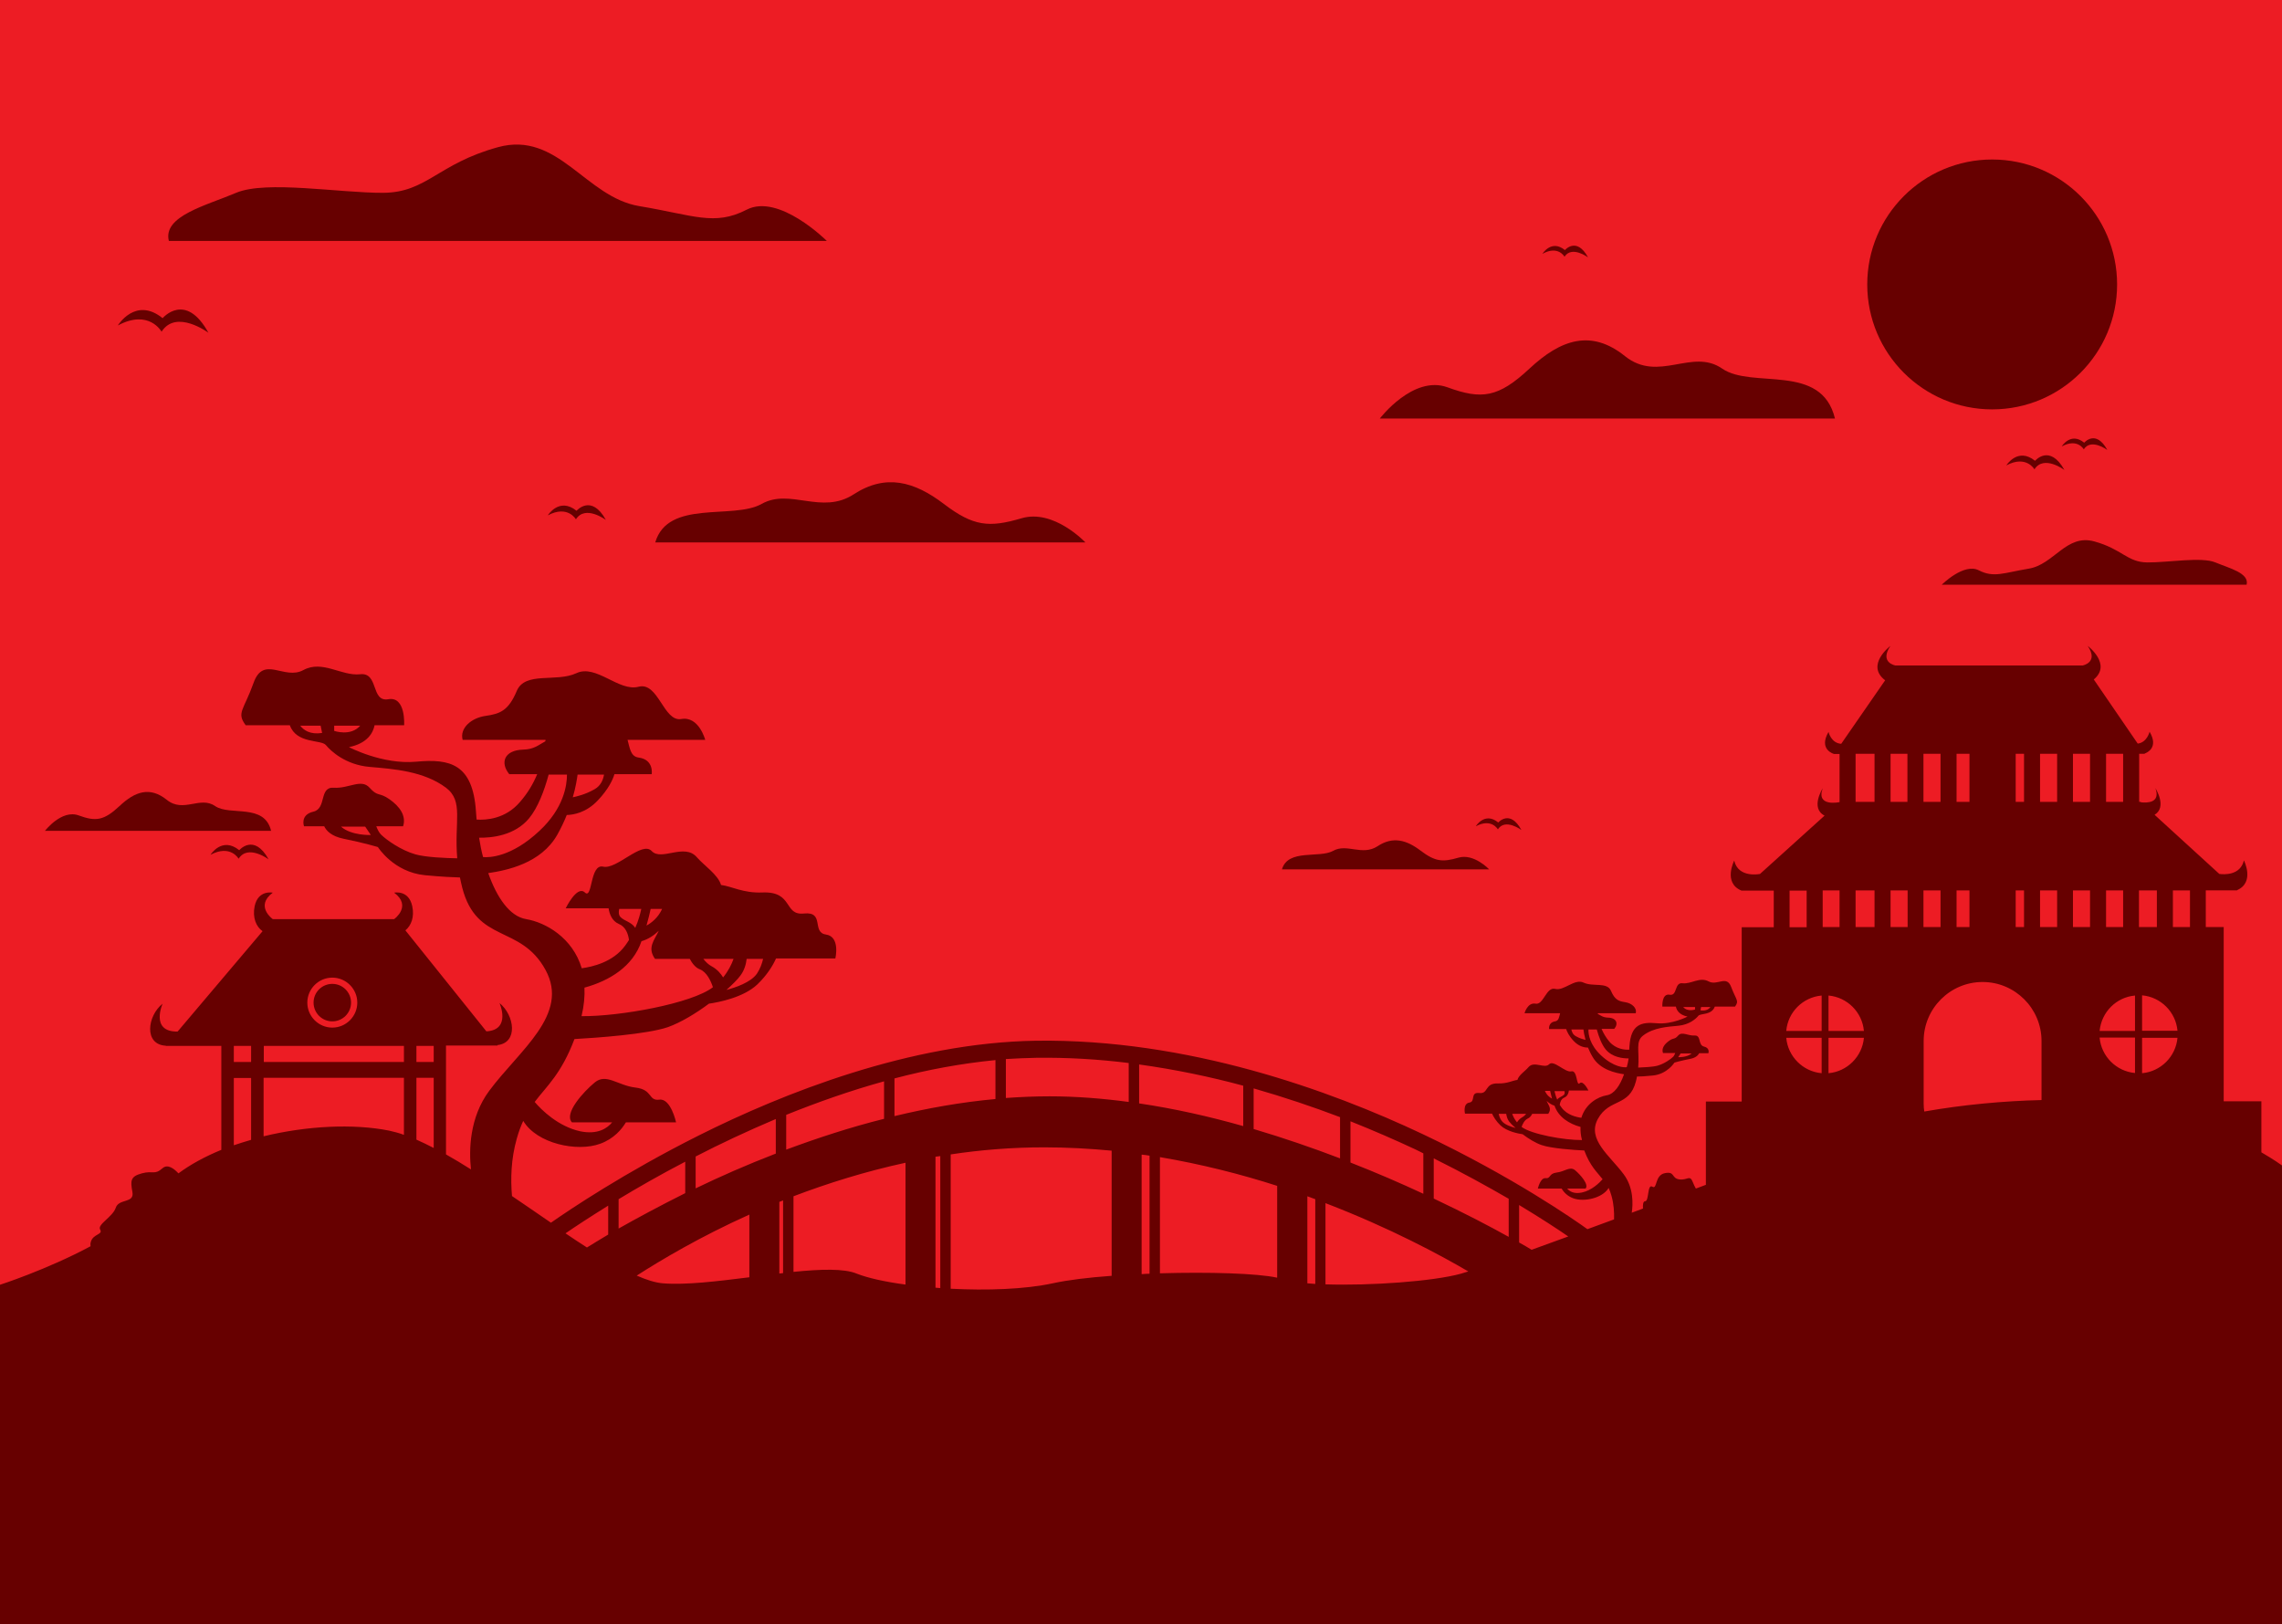 <?xml version="1.0" encoding="utf-8"?>
<!-- Generator: Adobe Illustrator 23.0.0, SVG Export Plug-In . SVG Version: 6.00 Build 0)  -->
<svg version="1.1" xmlns="http://www.w3.org/2000/svg" xmlns:xlink="http://www.w3.org/1999/xlink" x="0px" y="0px"
	 viewBox="0 0 1096 780" style="enable-background:new 0 0 1096 780;" xml:space="preserve">
<style type="text/css">
	.st0{fill:#ED1C24;}
	.st1{fill:none;}
	.st2{fill:#670000;}
</style>
<g id="_x31_">
	<rect x="0" class="st0" width="1096" height="777.5"/>
</g>
<g id="_x32_">
	<g>
		<rect x="968.1" y="427.7" class="st1" width="4" height="17.6"/>
		<rect x="995.7" y="427.7" class="st1" width="8.2" height="17.6"/>
		<rect x="1027.3" y="427.7" class="st1" width="8.6" height="17.6"/>
		<rect x="979.8" y="427.7" class="st1" width="8.2" height="17.6"/>
		<rect x="1011.5" y="427.7" class="st1" width="8.2" height="17.6"/>
		<path class="st1" d="M297.5,436.5c-0.4,1.4-0.4,2.9,0.7,4c1.8,1.8,5.2,2.3,7.1,5.1c1.5-3.6,2.4-6.7,2.9-9.1H297.5z"/>
		<path class="st1" d="M310.5,444.5c2.2-1.2,5.5-3.6,7.5-8h-5.5C312.2,438.4,311.6,441,310.5,444.5z"/>
		<path class="st1" d="M279.4,488c18.3,0.2,53-6.1,63.1-13.9c-1-2.8-3-7.3-6.3-8.6c-2.1-0.8-3.6-2.9-4.8-5h-16.7
			c-3.9-5.4-0.2-9.1,1.8-13.5c-2.4,2.2-5.2,4.1-8.3,5c-4.2,12.1-15.3,19-27.3,22.3C281,478.4,280.6,483,279.4,488z"/>
		<path class="st1" d="M952.3,471.7c-15.6,0-28.3,12.7-28.3,28.3v30.2c0,1.3,0.1,2.5,0.3,3.7c18.7-3.3,38.2-5.1,56.3-5.5v-28.4
			C980.6,484.4,967.8,471.7,952.3,471.7z"/>
		<rect x="875.4" y="427.7" class="st1" width="8.1" height="17.6"/>
		<rect x="1043.6" y="427.7" class="st1" width="8.2" height="17.6"/>
		<rect x="1011.5" y="362" class="st1" width="8.2" height="23.1"/>
		<rect x="995.7" y="362" class="st1" width="8.2" height="23.1"/>
		<rect x="923.8" y="427.7" class="st1" width="8.2" height="17.6"/>
		<rect x="939.6" y="427.7" class="st1" width="6.2" height="17.6"/>
		<rect x="908" y="427.7" class="st1" width="8.2" height="17.6"/>
		<rect x="891.2" y="427.7" class="st1" width="9.1" height="17.6"/>
		<path class="st1" d="M812.5,505.9h-5.3l-1.2,1.8C806,507.7,810.3,507.9,812.5,505.9z"/>
		<path class="st1" d="M771.2,504c-1.9-2.3-3.3-6.1-4.3-9.6h-4c0,2.3,0.7,7.3,6,12.4c6.2,5.8,11,5.9,12.4,5.8
			c0.4-1.4,0.6-2.8,0.9-4.2C779.4,508.3,774.4,507.8,771.2,504z"/>
		<path class="st1" d="M355.6,468.5c-1.3,1.7-3.7,4.2-6.7,6.9c4.2-1.1,11.9-3.6,14.7-7.9c1.5-2.3,2.4-4.8,2.9-7h-7.8
			C358.3,463.1,357.5,466,355.6,468.5z"/>
		<path class="st1" d="M747.8,528.1c0.9-1.3,2.4-1.5,3.2-2.3c0.5-0.5,0.5-1.2,0.3-1.8h-4.8C746.7,525,747.1,526.5,747.8,528.1z"/>
		<path class="st1" d="M745.4,527.6c-0.5-1.6-0.8-2.8-0.9-3.7H742C742.9,526,744.4,527,745.4,527.6z"/>
		<path class="st1" d="M816.7,485.3c2.6,0.4,4.1-0.7,4.8-1.6h-4.5L816.7,485.3z"/>
		<path class="st1" d="M733,534.9h-6.7c0.4,1.2,1.1,2.6,2.3,4.1c0.5-0.8,1.3-1.8,2.6-2.5C731.9,536.1,732.5,535.6,733,534.9z"/>
		<rect x="979.8" y="362" class="st1" width="8.2" height="23.1"/>
		<path class="st1" d="M754.7,494.4c0.2,1.1,0.7,2.4,2.1,3.2c2,1.2,4,1.6,4.8,1.8c-0.6-2.2-0.9-4-1-5H754.7z"/>
		<path class="st1" d="M275.1,382.9c1.8-0.3,6-1.3,10.5-3.9c3-1.7,4.1-4.6,4.5-7h-12.7C277.1,374.2,276.5,378.1,275.1,382.9z"/>
		<path class="st1" d="M259.1,399c11.7-10.9,13.2-21.9,13.2-27h-8.8c-2.1,7.8-5.2,15.9-9.4,21c-6.9,8.3-18,9.4-24.1,9.3
			c0.5,3.1,1.2,6.3,1.9,9.3C235.1,411.9,245.7,411.6,259.1,399z"/>
		<path class="st1" d="M341.6,464c2.8,1.5,4.5,3.7,5.6,5.4c2.6-3.1,4.1-6.3,5-8.9h-14.5C338.8,461.9,340.1,463.2,341.6,464z"/>
		<path class="st1" d="M163.8,397c4.9,4.4,14.3,4,14.3,4l-2.7-4H163.8z"/>
		<path class="st1" d="M144.2,348.5c1.6,2.1,4.7,4.4,10.5,3.5l-0.7-3.5H144.2z"/>
		<path class="st1" d="M759,541.2c-5.5-1.5-10.6-4.7-12.5-10.2c-1.4-0.4-2.7-1.3-3.8-2.3c0.9,2,2.6,3.7,0.8,6.2h-7.7
			c-0.5,1-1.2,1.9-2.2,2.3c-1.5,0.6-2.5,2.7-2.9,4c4.6,3.5,20.5,6.4,28.9,6.4C759.1,545.2,758.9,543.1,759,541.2z"/>
		<path class="st1" d="M724.8,538.6c-0.9-1.1-1.2-2.5-1.4-3.7h-3.6c0.2,1,0.6,2.2,1.3,3.2c1.3,2,4.8,3.1,6.7,3.6
			C726.4,540.5,725.4,539.4,724.8,538.6z"/>
		<path class="st1" d="M173,348.5h-12.5v2.5C160.5,351,168.4,353.8,173,348.5z"/>
		<path class="st1" d="M814.1,484.8v-1.2h-5.7C810.5,486.1,814.1,484.8,814.1,484.8z"/>
		<path class="st1" d="M292.1,592.9V579c-9,5.6-16,10.2-20.5,13.3c3.5,2.4,7,4.7,10.3,6.8C284.5,597.5,287.9,595.4,292.1,592.9z"/>
		<rect x="126.6" y="502.3" class="st1" width="67.3" height="7.7"/>
		<path class="st1" d="M297.1,575.9V590c8.5-4.9,19.3-10.7,32-16.9v-15.1C317,564.3,306.2,570.5,297.1,575.9z"/>
		<rect x="200" y="502.3" class="st1" width="8.3" height="7.7"/>
		<path class="st1" d="M200,547.3c2.7,1.2,5.5,2.5,8.3,4v-33.7H200V547.3z"/>
		<path class="st1" d="M376.1,611.4v-34.9c-0.6,0.2-1.2,0.5-1.8,0.7v34.4C375,611.5,375.6,611.5,376.1,611.4z"/>
		<path class="st1" d="M478.1,509.1c-16.3,1.6-32.6,4.7-48.5,8.8V536c15.7-3.8,32-6.7,48.5-8.2V509.1z"/>
		<path class="st1" d="M334.1,570.7c11.6-5.5,24.5-11.2,38.5-16.7v-16.6c-13.8,5.8-26.7,11.9-38.5,17.9V570.7z"/>
		<path class="st1" d="M424.6,519.2c-16.3,4.5-32.1,10.1-47,16.1v16.7c14.7-5.5,30.5-10.7,47-14.9V519.2z"/>
		<path class="st1" d="M451.6,618.6v-63.4c-0.8,0.1-1.5,0.2-2.3,0.4v62.9C450.1,618.5,450.9,618.5,451.6,618.6z"/>
		<path class="st1" d="M636.6,577.8v39c21.5,0.7,51.5-1.4,65-5.2c1-0.3,2.2-0.6,3.6-1.1C691.8,602.7,667.7,589.6,636.6,577.8z"/>
		<path class="st1" d="M533.9,552.6c-10.5-1.1-21.3-1.6-32.3-1.6c-15.5,0-30.5,1.3-45,3.4v64.5c17.2,0.9,35.6,0.3,48.9-2.6
			c7.3-1.6,17.3-2.7,28.3-3.6V552.6z"/>
		<path class="st1" d="M613.4,569.6c-17.4-5.6-36.3-10.5-56.3-13.8v55.8c23.5-0.7,46.7,0,56.3,2.2V569.6z"/>
		<path class="st1" d="M434.9,558.4c-19.4,4.2-37.4,9.9-53.8,16.1v36.3c13.1-1.3,24.3-1.7,30.5,0.8c5,2.1,13.3,3.9,23.3,5.2V558.4z"
			/>
		<path class="st1" d="M120.6,517.7h-8.3V550c2.7-1,5.5-1.8,8.3-2.6V517.7z"/>
		<rect x="112.3" y="502.3" class="st1" width="8.3" height="7.7"/>
		<path class="st1" d="M194,517.7h-67.3v28.1c20.5-5,43-6.3,60.3-2.7c2.2,0.5,4.6,1.1,7,2V517.7z"/>
		<path class="st1" d="M359.9,583.3c-23.8,10.7-42.4,21.7-54.1,29.3c4.8,2.1,9,3.5,12.5,3.7c11.1,0.8,26.4-1,41.6-2.9V583.3z"/>
		<rect x="859.5" y="427.7" class="st1" width="8.2" height="17.6"/>
		<path class="st1" d="M688.6,556.3v19.3c14.4,6.8,26.7,13.2,36,18.3v-18.2C714.5,569.8,702.4,563.1,688.6,556.3z"/>
		<path class="st1" d="M729.6,578.7v18c2.2,1.3,4.2,2.4,6,3.4c5.5-2,11.4-4.1,17.6-6.4C748.3,590.4,740.3,585.1,729.6,578.7z"/>
		<rect x="968.1" y="362" class="st1" width="4" height="23.1"/>
		<path class="st1" d="M648.6,558.3c12.5,4.9,24.3,10,35,15v-19.4c-1.3-0.6-2.5-1.2-3.8-1.8c-9.4-4.4-19.8-9-31.2-13.5V558.3z"/>
		<rect x="923.8" y="362" class="st1" width="8.2" height="23.1"/>
		<rect x="891.2" y="362" class="st1" width="9.1" height="23.1"/>
		<path class="st1" d="M631.6,575.9c-1.2-0.5-2.5-0.9-3.8-1.4v41.8c1.2,0.1,2.5,0.2,3.8,0.3V575.9z"/>
		<rect x="939.6" y="362" class="st1" width="6.2" height="23.1"/>
		<rect x="908" y="362" class="st1" width="8.2" height="23.1"/>
		<path class="st1" d="M597.1,521.4c-15.9-4.3-32.7-7.9-50-10.2v18.7c16.9,2.5,33.7,6.3,50,10.9V521.4z"/>
		<path class="st1" d="M552.1,611.7V555c-1.2-0.2-2.5-0.4-3.8-0.6v57.4C549.6,611.8,550.9,611.8,552.1,611.7z"/>
		<path class="st1" d="M483.1,527.3c7-0.5,14-0.8,21-0.8c12.6,0,25.3,1,38,2.7v-18.7c-14.5-1.8-29.4-2.7-44.4-2.5
			c-4.8,0.1-9.7,0.3-14.6,0.7V527.3z"/>
		<path class="st1" d="M643.6,536.6c-12.9-4.9-26.8-9.7-41.5-13.8v19.5c14.4,4.2,28.4,9.1,41.5,14.1V536.6z"/>
		<path class="st2" d="M1086.1,553.4v-24.5h-18.1v-83.7h-8.6v-17.6h15.1l-0.1-0.1c8.7-3.8,3.3-14.3,3.3-14.3
			c-1.7,7.3-9.6,6.8-11.8,6.5l-31.1-28.4c6.2-3.7,0.4-12.8,0.4-12.8c2.6,7.2-4.1,7.1-6.9,6.8l-0.2-0.2h-0.7V362h2.7l-0.1-0.1
			c1.4-0.5,6.8-3,2.4-10.5c0,0-1.2,5.2-5.7,5.7l-21.1-30.8c8.8-7.3-2.9-16.1-2.9-16.1c5.4,8-2.5,9.4-2.5,9.4h-89.8
			c0,0-7.9-1.3-2.5-9.4c0,0-12.1,9.2-2.5,16.5l-21.1,30.5c-4.9-0.3-6.1-5.7-6.1-5.7c-5,8.6,2.7,10.6,2.7,10.6h2.6v23.1
			c0,0-11.4,2.5-8.1-6.6c0,0-6.1,9.5,0.9,13.1l-31,28l0,0c0,0-10.4,2.2-12.4-6.4c0,0-5.5,10.7,3.5,14.4h15.5v17.6h-15.4v83.7h-17.2
			V569c-1.6,0.6-3.2,1.2-4.8,1.8c-0.5-0.9-1-1.8-1.4-2.9c-1.5-4-2.5-1-6.5-1.5s-2-4-7-3s-3.5,8-6,6.5s-1.5,7-3.5,7
			c-1,0-1.1,1.8-1,3.5c-1.8,0.7-3.6,1.3-5.4,2c0.6-3.9,1-12-3.9-18.5c-6.6-8.9-17.7-16.7-12.4-26.5c5.5-10.1,15.1-5.7,18.3-18.1
			c0.2-0.8,0.4-1.5,0.5-2.3c1.4,0,3.9-0.1,7.7-0.5c6.9-0.7,10.3-6.2,10.3-6.2s3-0.9,7.6-1.8c2.7-0.5,3.8-1.8,4.3-2.7h4.4
			c0,0,0.9-2.5-2.1-3.2c-3-0.7-1.2-5.5-4.5-5.3c-3.3,0.2-6-2.1-7.9,0c-1.8,2.1-2.1,0.9-4.3,2.5c-2.3,1.6-3.8,3.7-3,5.9h5.9
			c-0.3,0.7-0.6,1.4-1,1.8c-1.1,1.1-4.3,3.4-7.6,4.3c-2.2,0.6-6.7,0.8-9.2,0.9c0.7-8.1-1.5-12.6,2.5-15.5c4.9-3.7,11.5-4.1,16.8-4.6
			c5.3-0.5,8.5-3.4,9.6-4.8c1-1.2,6.4-0.2,7.9-4.4h9.7c2.1-2.8,0.5-3.2-1.8-9.3c-2.2-6.1-6.7-0.5-10.9-2.8
			c-4.2-2.3-8.4,1.4-12.5,0.9c-4.1-0.5-2.3,6.2-6.2,5.5c-3.9-0.7-3.5,5.7-3.5,5.7h6.5c0.3,1.7,1.6,4,5.6,4.8c0,0-7.4,3.9-14.8,3.2
			c-7.4-0.7-12.4,0.5-13.1,11c0,0.6-0.1,1.2-0.1,1.7c-2.1,0.1-6.3-0.2-9.5-3.8c-1.7-2-2.9-4.1-3.8-6.2h6.1c2.1-2.5,1.1-5.3-3-5.4
			c-2.5-0.1-3.4-1-4.9-1.8c0-0.1,0-0.2,0-0.3h18.2c0.7-2.5-1.8-4.8-5-5.3c-3.2-0.5-5-1.1-6.9-5.5c-1.8-4.3-8.7-1.8-13.1-3.9
			c-4.4-2.1-9.4,4.1-13.7,3c-4.3-1.1-5.5,7.8-9.4,7.1c-3.9-0.7-5.3,4.6-5.3,4.6h17.1c-0.5,1.8-0.6,3.6-2.4,3.9
			c-3.4,0.5-2.9,3.7-2.9,3.7h8.2c0.4,1.2,1.3,3.3,3.6,5.7c2.6,2.8,5.4,3.2,6.9,3.2c0.6,1.4,1.2,2.8,2.1,4.3
			c3.6,6.4,11.2,7.9,15.2,8.5c-1.9,5.4-4.7,9.5-8.3,10.1c-4.3,0.7-10.2,4.1-12.2,10.8c-2.3-0.3-6.9-1.3-9.5-4.9
			c-0.3-0.4-0.6-0.9-0.9-1.3c0.2-1.3,0.7-2.9,2.2-3.5c1.5-0.6,2.1-2.2,2.2-3.4h9.4c0,0-2.5-5.1-4.2-3.5c-1.7,1.7-1-6.4-4-5.7
			c-3,0.7-8.5-5.7-10.7-3.4c-2.2,2.3-7.2-1.8-9.9,1.4c-1.6,1.9-4.7,3.8-5.3,6.1c-2.3,0.3-4.9,1.8-9.1,1.7c-6.9-0.3-4.6,5.1-9.2,4.6
			c-4.6-0.5-1.6,4.1-4.8,4.6c-3.2,0.5-2.1,5.3-2.1,5.3h13c0.7,1.5,1.9,3.6,4.1,5.7c3,2.8,8.4,3.9,10.6,4.2c2.9,2.2,6.2,4.2,9.1,5.2
			c4.6,1.6,15.6,2.4,20.5,2.6c2.9,7.7,6.1,10.3,8.8,13.8c-1.5,1.7-5.2,5.4-10,6.4c-3.8,0.8-5.9-0.6-7-1.9h8.8c1.8-1.9-2.5-6.7-5-8.8
			c-2.5-2.1-5,0.7-8.9,1.1c-3.9,0.5-2.7,3-5.3,2.7c-2.5-0.3-3.7,5-3.7,5H750c0.9,1.5,2.6,3.6,5.7,4.7c5,1.8,13.9,0,16.9-5
			c0.5,1.1,1,2.4,1.4,3.9c1.1,3.9,1.3,7.8,1.2,11.2c-4.3,1.6-8.6,3.2-12.8,4.7c-6.1-4.4-35.9-25.2-79-45.6
			c-44.6-21.1-113-45.9-185.8-44.9c-60.4,0.9-121.5,25.2-162,45.5c-35.5,17.8-62,35.6-71,41.9c-6.2-4.2-12.4-8.6-18.7-12.8
			c-0.7-8.1-0.5-17.8,2.3-27.6c0.9-3.3,2-6.1,3.1-8.5c6.6,11,25.9,15,36.9,11c6.7-2.4,10.5-7.1,12.4-10.3h24.1c0,0-2.5-11.6-8-10.9
			s-3-4.8-11.5-5.8s-14-7-19.5-2.5s-15,15-11,19.2H294c-2.4,2.9-7,6-15.3,4.3c-10.6-2.3-18.7-10.3-21.9-14.1
			c5.8-7.7,12.7-13.3,19.1-30.2c10.7-0.6,34.8-2.3,44.8-5.7c6.2-2.2,13.5-6.6,19.8-11.3c4.9-0.7,16.6-3,23.2-9.2
			c4.8-4.6,7.6-9.3,9-12.5h28.5c0,0,2.5-10.5-4.5-11.5s-0.5-11.1-10.5-10.1c-10,1.1-5-10.7-20-10.1c-9.2,0.4-14.9-3-19.9-3.6
			c-1.4-4.9-8-9.2-11.6-13.3c-6-7-17,2-21.7-3c-4.7-5-16.8,9-23.3,7.5s-5,16-8.8,12.4c-3.8-3.6-9.2,7.6-9.2,7.6h20.6
			c0.4,2.7,1.6,6.1,4.9,7.5c3.4,1.4,4.5,4.9,4.9,7.7c-0.6,0.9-1.2,1.9-1.9,2.8c-5.8,7.9-15.7,10.1-20.8,10.8
			c-4.4-14.7-17.3-22-26.7-23.6c-7.9-1.3-14.1-10.4-18.2-22.1c8.8-1.3,25.4-4.6,33.2-18.5c1.8-3.2,3.3-6.4,4.5-9.4
			c3.1-0.1,9.3-1,15-7.1c5-5.3,7.1-9.8,7.9-12.5h17.9c0,0,1.2-7-6.3-8c-3.9-0.5-4.2-4.6-5.3-8.5h37.3c0,0-3-11.5-11.5-10
			s-11-18-20.5-15.5s-20.4-11-29.9-6.5c-9.6,4.5-24.6-1-28.6,8.5s-8,11-15,12s-12.5,6-11,11.5H262c0,0.2,0,0.5-0.1,0.7
			c-3.2,1.7-5.3,3.9-10.7,4c-9.1,0.3-11.1,6.3-6.6,11.8H258c-1.9,4.6-4.6,9.2-8.4,13.5c-6.9,8-16.1,8.6-20.7,8.3
			c-0.1-1.3-0.2-2.6-0.3-3.8c-1.5-23-12.5-25.5-28.7-24c-16.2,1.5-32.3-7-32.3-7c8.9-1.8,11.6-6.9,12.3-10.5h14.2
			c0,0,0.9-14-7.6-12.5s-4.5-13-13.5-12s-18.1-7-27.3-2s-19.1-7.3-23.9,6.1c-4.8,13.4-8.3,14.3-3.8,20.4h21.2c3.2,9,15,6.8,17.3,9.5
			c2.5,3,9.5,9.5,21,10.5s26,2,36.7,10c8.6,6.5,3.9,16.2,5.4,33.9c-5.5-0.1-15.2-0.5-20.1-1.9c-7-2-14-7-16.5-9.5
			c-1-1-1.7-2.5-2.3-4h12.9c1.6-5-1.6-9.5-6.6-13s-5.5-1-9.5-5.5s-10,0.5-17.2,0c-7.2-0.5-3.3,10-9.8,11.5s-4.5,7-4.5,7h9.7
			c1,2.1,3.4,4.8,9.3,6c10,2,16.5,4,16.5,4s7.5,12,22.5,13.5c8.3,0.8,13.7,1,16.9,1.1c0.3,1.6,0.7,3.2,1.1,4.9c7,27,28,17.5,40,39.5
			c11.7,21.4-12.5,38.5-27,58c-9.6,12.9-9.8,28.6-8.8,37.8c-4.1-2.6-8.1-5-12-7.2v-52.3H239l-0.1-0.2c10.1-1.1,8.2-14.4,1-20.2
			c0,0,5.8,12.9-6.3,13.6l-38.9-48.5c2.8-2.3,4.4-6.4,3.3-11.6c-1.7-8-8.7-6.5-8.7-6.5c8.7,6.5,0,12.7,0,12.7H131
			c0,0-8.7-6.2,0-12.7c0,0-7-1.5-8.7,6.5c-1.1,5.5,0.7,9.8,3.8,12l-40.8,48.2C72,495.6,78.1,482,78.1,482
			c-7.4,5.9-9.1,19.7,1.6,20.2l-0.1,0.1h26.7v49.9c-7.8,3.2-14.8,7-20.6,11.3c-2.1-2.3-5.2-4.6-7.6-2.5c-4,3.5-4.5,1-10,2.5
			s-5.5,3.5-4.5,9c1,5.5-6.5,3-8,7.5s-9,8-7.5,10.5s-3.5,2-4.5,6c-0.2,0.7-0.2,1.4-0.1,2C22.4,609.8,0,617,0,617v163h1096V559.7
			C1096,559.7,1092.5,557.1,1086.1,553.4z M812.5,505.9c-2.3,2-6.5,1.8-6.5,1.8l1.2-1.8H812.5z M821.5,483.6c-0.7,1-2.1,2-4.8,1.6
			l0.3-1.6H821.5z M808.4,483.6h5.7v1.2C814.1,484.8,810.5,486.1,808.4,483.6z M756.8,497.6c-1.4-0.8-1.9-2.1-2.1-3.2h5.8
			c0.1,1,0.4,2.8,1,5C760.8,499.2,758.8,498.8,756.8,497.6z M768.9,506.8c-5.3-5-6.1-10-6-12.4h4c1,3.6,2.4,7.3,4.3,9.6
			c3.2,3.8,8.2,4.3,11,4.3c-0.2,1.4-0.5,2.9-0.9,4.2C780,512.7,775.1,512.6,768.9,506.8z M751.1,525.8c-0.8,0.8-2.4,1.1-3.2,2.3
			c-0.7-1.6-1.1-3.1-1.3-4.1h4.8C751.5,524.6,751.6,525.3,751.1,525.8z M744.5,523.9c0.2,0.9,0.5,2.1,0.9,3.7
			c-1-0.5-2.5-1.6-3.4-3.7H744.5z M728.6,539c-1.2-1.4-1.9-2.9-2.3-4.1h6.7c-0.5,0.6-1.1,1.2-1.8,1.6
			C729.9,537.2,729.1,538.2,728.6,539z M721.1,538.1c-0.7-1-1.1-2.2-1.3-3.2h3.6c0.2,1.2,0.5,2.5,1.4,3.7c0.6,0.8,1.7,1.9,3.1,3.1
			C725.9,541.2,722.4,540.1,721.1,538.1z M730.8,541.2c0.4-1.3,1.4-3.3,2.9-4c1-0.4,1.7-1.3,2.2-2.3h7.7c1.8-2.5,0.1-4.1-0.8-6.2
			c1.1,1,2.4,1.9,3.8,2.3c1.9,5.5,7,8.7,12.5,10.2c-0.1,1.9,0.1,4,0.7,6.3C751.3,547.6,735.4,544.7,730.8,541.2z M144.2,348.5h9.8
			l0.7,3.5C148.9,352.9,145.8,350.6,144.2,348.5z M160.5,351v-2.5H173C168.4,353.8,160.5,351,160.5,351z M163.8,397h11.6l2.7,4
			C178.1,401,168.8,401.4,163.8,397z M285.6,379c-4.5,2.6-8.7,3.5-10.5,3.9c1.4-4.8,2-8.7,2.3-10.9h12.7
			C289.7,374.4,288.6,377.3,285.6,379z M254.1,393c4.2-5.1,7.3-13.2,9.4-21h8.8c0,5.1-1.5,16.1-13.2,27
			c-13.4,12.6-24.1,12.9-27.1,12.6c-0.8-3-1.4-6.1-1.9-9.3C236.2,402.4,247.2,401.3,254.1,393z M352.3,460.5c-0.9,2.6-2.5,5.8-5,8.9
			c-1.1-1.8-2.8-3.9-5.6-5.4c-1.5-0.8-2.8-2.1-3.9-3.5H352.3z M366.5,460.5c-0.5,2.2-1.4,4.7-2.9,7c-2.9,4.3-10.5,6.8-14.7,7.9
			c3-2.7,5.4-5.1,6.7-6.9c1.9-2.5,2.7-5.4,3-8H366.5z M318,436.5c-2,4.4-5.3,6.8-7.5,8c1-3.5,1.6-6.1,2-8H318z M298.1,440.5
			c-1.1-1.1-1-2.6-0.7-4h10.6c-0.5,2.3-1.3,5.5-2.9,9.1C303.3,442.8,299.9,442.3,298.1,440.5z M308.1,452c3.2-0.9,6-2.8,8.3-5
			c-2.1,4.5-5.7,8.1-1.8,13.5h16.7c1.1,2.1,2.7,4.2,4.8,5c3.4,1.3,5.4,5.8,6.3,8.6c-10,7.8-44.8,14.1-63.1,13.9
			c1.2-5,1.6-9.6,1.4-13.7C292.8,471,304,464.1,308.1,452z M924.2,533.8c-0.2-1.2-0.3-2.4-0.3-3.7v-30.2c0-15.6,12.7-28.3,28.3-28.3
			c15.6,0,28.3,12.7,28.3,28.3v28.4C962.5,528.7,943,530.5,924.2,533.8z M878.2,478.1c9,0.8,16.2,8,17,17h-17V478.1z M895.2,498.4
			c-0.8,9-8,16.2-17,17v-17H895.2z M1025.4,478.1v17h-17C1009.3,486,1016.4,478.9,1025.4,478.1z M1028.8,498.4h17
			c-0.8,9-8,16.2-17,17V498.4z M1025.4,515.3c-9-0.8-16.2-8-17-17h17V515.3z M1028.8,495v-17c9,0.8,16.2,8,17,17H1028.8z
			 M1027.3,445.2v-17.6h8.6v17.6H1027.3z M1019.7,445.2h-8.2v-17.6h8.2V445.2z M1003.8,445.2h-8.2v-17.6h8.2V445.2z M988,445.2h-8.2
			v-17.6h8.2V445.2z M972.1,445.2h-4v-17.6h4V445.2z M945.9,445.2h-6.2v-17.6h6.2V445.2z M932,445.2h-8.2v-17.6h8.2V445.2z
			 M916.1,445.2H908v-17.6h8.2V445.2z M900.3,445.2h-9.1v-17.6h9.1V445.2z M883.5,445.2h-8.1v-17.6h8.1V445.2z M874.9,478.1v17h-17
			C858.7,486,865.9,478.9,874.9,478.1z M874.9,498.4v17c-9-0.8-16.2-8-17-17H874.9z M1051.8,445.2h-8.2v-17.6h8.2V445.2z
			 M1019.7,362v23.1h-8.2V362H1019.7z M1003.8,362v23.1h-8.2V362H1003.8z M988,362v23.1h-8.2V362H988z M972.1,385.1h-4V362h4V385.1z
			 M945.9,362v23.1h-6.2V362H945.9z M932,362v23.1h-8.2V362H932z M916.1,362v23.1H908V362H916.1z M891.2,362h9.1v23.1h-9.1V362z
			 M859.5,427.7h8.2v17.6h-8.2V427.7z M688.6,575.6v-19.3c13.7,6.8,25.8,13.5,36,19.4V594C715.3,588.8,703,582.4,688.6,575.6z
			 M729.6,596.7v-18c10.6,6.4,18.7,11.7,23.6,15.1c-6.2,2.3-12.1,4.4-17.6,6.4C733.9,599.1,731.9,598,729.6,596.7z M683.6,553.9
			v19.4c-10.7-5-22.5-10.1-35-15v-19.8c11.3,4.5,21.8,9.1,31.2,13.5C681.1,552.6,682.4,553.3,683.6,553.9z M627.9,574.5
			c1.3,0.5,2.5,0.9,3.8,1.4v40.7c-1.3-0.1-2.5-0.2-3.8-0.3V574.5z M602.1,542.2v-19.5c14.7,4.2,28.6,8.9,41.5,13.8v19.8
			C630.5,551.3,616.6,546.5,602.1,542.2z M552.1,555v56.7c-1.3,0-2.5,0.1-3.8,0.2v-57.4C549.6,554.6,550.9,554.8,552.1,555z
			 M547.1,529.9v-18.7c17.3,2.4,34.1,5.9,50,10.2v19.4C580.9,536.2,564.1,532.4,547.1,529.9z M497.7,508c15.1-0.2,29.9,0.7,44.4,2.5
			v18.7c-12.7-1.7-25.4-2.7-38-2.7c-7,0-14,0.3-21,0.8v-18.7C488,508.3,492.9,508.1,497.7,508z M451.6,555.2v63.4
			c-0.8-0.1-1.5-0.1-2.3-0.2v-62.9C450.1,555.4,450.9,555.3,451.6,555.2z M429.6,536v-18.1c15.9-4.2,32.2-7.2,48.5-8.8v18.7
			C461.6,529.3,445.4,532.2,429.6,536z M376.1,576.5v34.9c-0.6,0.1-1.2,0.1-1.8,0.2v-34.4C375,576.9,375.6,576.7,376.1,576.5z
			 M377.6,552.1v-16.7c14.9-6,30.7-11.6,47-16.1v18C408.2,541.4,392.4,546.6,377.6,552.1z M372.6,537.4V554
			c-14,5.4-26.9,11.1-38.5,16.7v-15.3C345.9,549.3,358.9,543.2,372.6,537.4z M297.1,590v-14.1c9.1-5.5,19.9-11.7,32-18v15.1
			C316.5,579.3,305.6,585.2,297.1,590z M292.1,579v13.9c-4.2,2.5-7.6,4.6-10.2,6.2c-3.4-2.2-6.8-4.4-10.3-6.8
			C276.1,589.2,283.1,584.6,292.1,579z M208.3,551.3c-2.9-1.5-5.6-2.8-8.3-4v-29.7h8.3V551.3z M208.3,510H200v-7.7h8.3V510z
			 M159.6,469.5c6.6,0,12,5.4,12,12s-5.4,12-12,12c-6.6,0-12-5.4-12-12S153,469.5,159.6,469.5z M194,502.3v7.7h-67.3v-7.7H194z
			 M120.6,502.3v7.7h-8.3v-7.7H120.6z M112.3,517.7h8.3v29.7c-2.8,0.8-5.6,1.7-8.3,2.6V517.7z M126.6,545.7v-28.1H194V545
			c-2.4-0.9-4.8-1.5-7-2C169.6,539.5,147.2,540.7,126.6,545.7z M318.3,616.3c-3.5-0.3-7.7-1.6-12.5-3.7
			c11.7-7.5,30.3-18.6,54.1-29.3v30.1C344.7,615.3,329.4,617.2,318.3,616.3z M381.1,610.8v-36.3c16.3-6.2,34.4-11.9,53.8-16.1v58.5
			c-9.9-1.3-18.2-3.2-23.3-5.2C405.5,609.1,394.2,609.5,381.1,610.8z M456.6,618.9v-64.5c14.5-2.2,29.5-3.4,45-3.4
			c10.9,0,21.7,0.6,32.3,1.6v60.1c-11.1,0.8-21,2-28.3,3.6C492.2,619.2,473.9,619.8,456.6,618.9z M557.1,611.5v-55.8
			c20,3.4,38.9,8.2,56.3,13.8v44.1C603.9,611.5,580.6,610.8,557.1,611.5z M636.6,616.8v-39c31,11.9,55.1,24.9,68.6,32.8
			c-1.4,0.4-2.6,0.8-3.6,1.1C688.1,615.4,658.1,617.5,636.6,616.8z"/>
		<circle class="st2" cx="956.8" cy="136.6" r="60"/>
		<path class="st2" d="M397.1,115.7c0,0-23-23-38.5-15s-25.5,2.6-51.5-1.7c-26-4.3-39-36.3-68-28.3s-34,21.7-55,21.9
			c-21,0.1-56.3-6.1-70.7,0c-14.3,6.1-35.3,11.1-32.3,23.1H397.1z"/>
		<path class="st2" d="M974.3,273.1c-12,2-16.7,4.5-23.9,0.8c-7.2-3.7-17.8,6.9-17.8,6.9H1079c1.4-5.6-8.3-7.9-15-10.7
			c-6.6-2.8-23,0.1-32.7,0c-9.7-0.1-12-6.4-25.5-10.1C992.4,256.3,986.4,271.2,974.3,273.1z"/>
		<path class="st2" d="M827.1,177c-14.5-10-30.5,7-46.7-6s-30.8-8-45.8,6c-15,14-23,15-39.4,9c-16.5-6-32.5,15-32.5,15h218.6
			C874.8,174,841.6,187,827.1,177z"/>
		<path class="st2" d="M103.3,387.1c-7.2-5-15.2,3.5-23.2-3c-8.1-6.5-15.3-4-22.7,3c-7.5,7-11.4,7.5-19.6,4.5S21.6,399,21.6,399
			h108.6C127,385.6,110.5,392,103.3,387.1z"/>
		<path class="st2" d="M365.8,242c-13.7,7.7-45-2.3-51.1,18.5h206.6c0,0-15.2-16.2-30.7-11.6c-15.6,4.6-23.1,3.9-37.3-6.9
			c-14.2-10.8-27.9-14.6-43.3-4.6S379.5,234.3,365.8,242z"/>
		<path class="st2" d="M700.4,411.9c-7.5,2.2-11.1,1.9-18-3.3c-6.8-5.2-13.4-7.1-20.8-2.2c-7.4,4.8-14.7-1.5-21.3,2.2
			c-6.6,3.7-21.7-1.1-24.6,8.9h99.5C715.2,417.5,707.9,409.7,700.4,411.9z"/>
		<path class="st2" d="M77.6,159.3c7-11,22.5,0.5,22.5,0.5c-11-20-22-7-22-7c-13-10.5-21.5,3.5-21.5,3.5
			C71.6,148.3,77.6,159.3,77.6,159.3z"/>
		<path class="st2" d="M276.9,245.3c-8.3-6.7-13.8,2.2-13.8,2.2c9.6-5.1,13.5,1.9,13.5,1.9c4.5-7.1,14.4,0.3,14.4,0.3
			C284,237,276.9,245.3,276.9,245.3z"/>
		<path class="st2" d="M114.9,408.3c-8.3-6.7-13.8,2.2-13.8,2.2c9.6-5.1,13.5,1.9,13.5,1.9c4.5-7.1,14.4,0.3,14.4,0.3
			C122,400,114.9,408.3,114.9,408.3z"/>
		<path class="st2" d="M977.4,221.3c-8.3-6.7-13.8,2.2-13.8,2.2c9.6-5.1,13.5,1.9,13.5,1.9c4.5-7.1,14.4,0.3,14.4,0.3
			C984.4,213,977.4,221.3,977.4,221.3z"/>
		<path class="st2" d="M1000.8,215.8c3.5-5.5,11.3,0.3,11.3,0.3c-5.5-10.1-11.1-3.5-11.1-3.5c-6.5-5.3-10.8,1.8-10.8,1.8
			C997.8,210.3,1000.8,215.8,1000.8,215.8z"/>
		<path class="st2" d="M751.4,123.3c3.5-5.5,11.3,0.3,11.3,0.3c-5.5-10.1-11.1-3.5-11.1-3.5c-6.5-5.3-10.8,1.8-10.8,1.8
			C748.4,117.7,751.4,123.3,751.4,123.3z"/>
		<path class="st2" d="M719.6,395c-6.5-5.3-10.8,1.8-10.8,1.8c7.6-4,10.6,1.5,10.6,1.5c3.5-5.5,11.3,0.3,11.3,0.3
			C725.2,388.5,719.6,395,719.6,395z"/>
		<circle class="st2" cx="159.6" cy="481.5" r="9"/>
	</g>
</g>
<g id="Designed_by_Vecteezy">
</g>
</svg>
